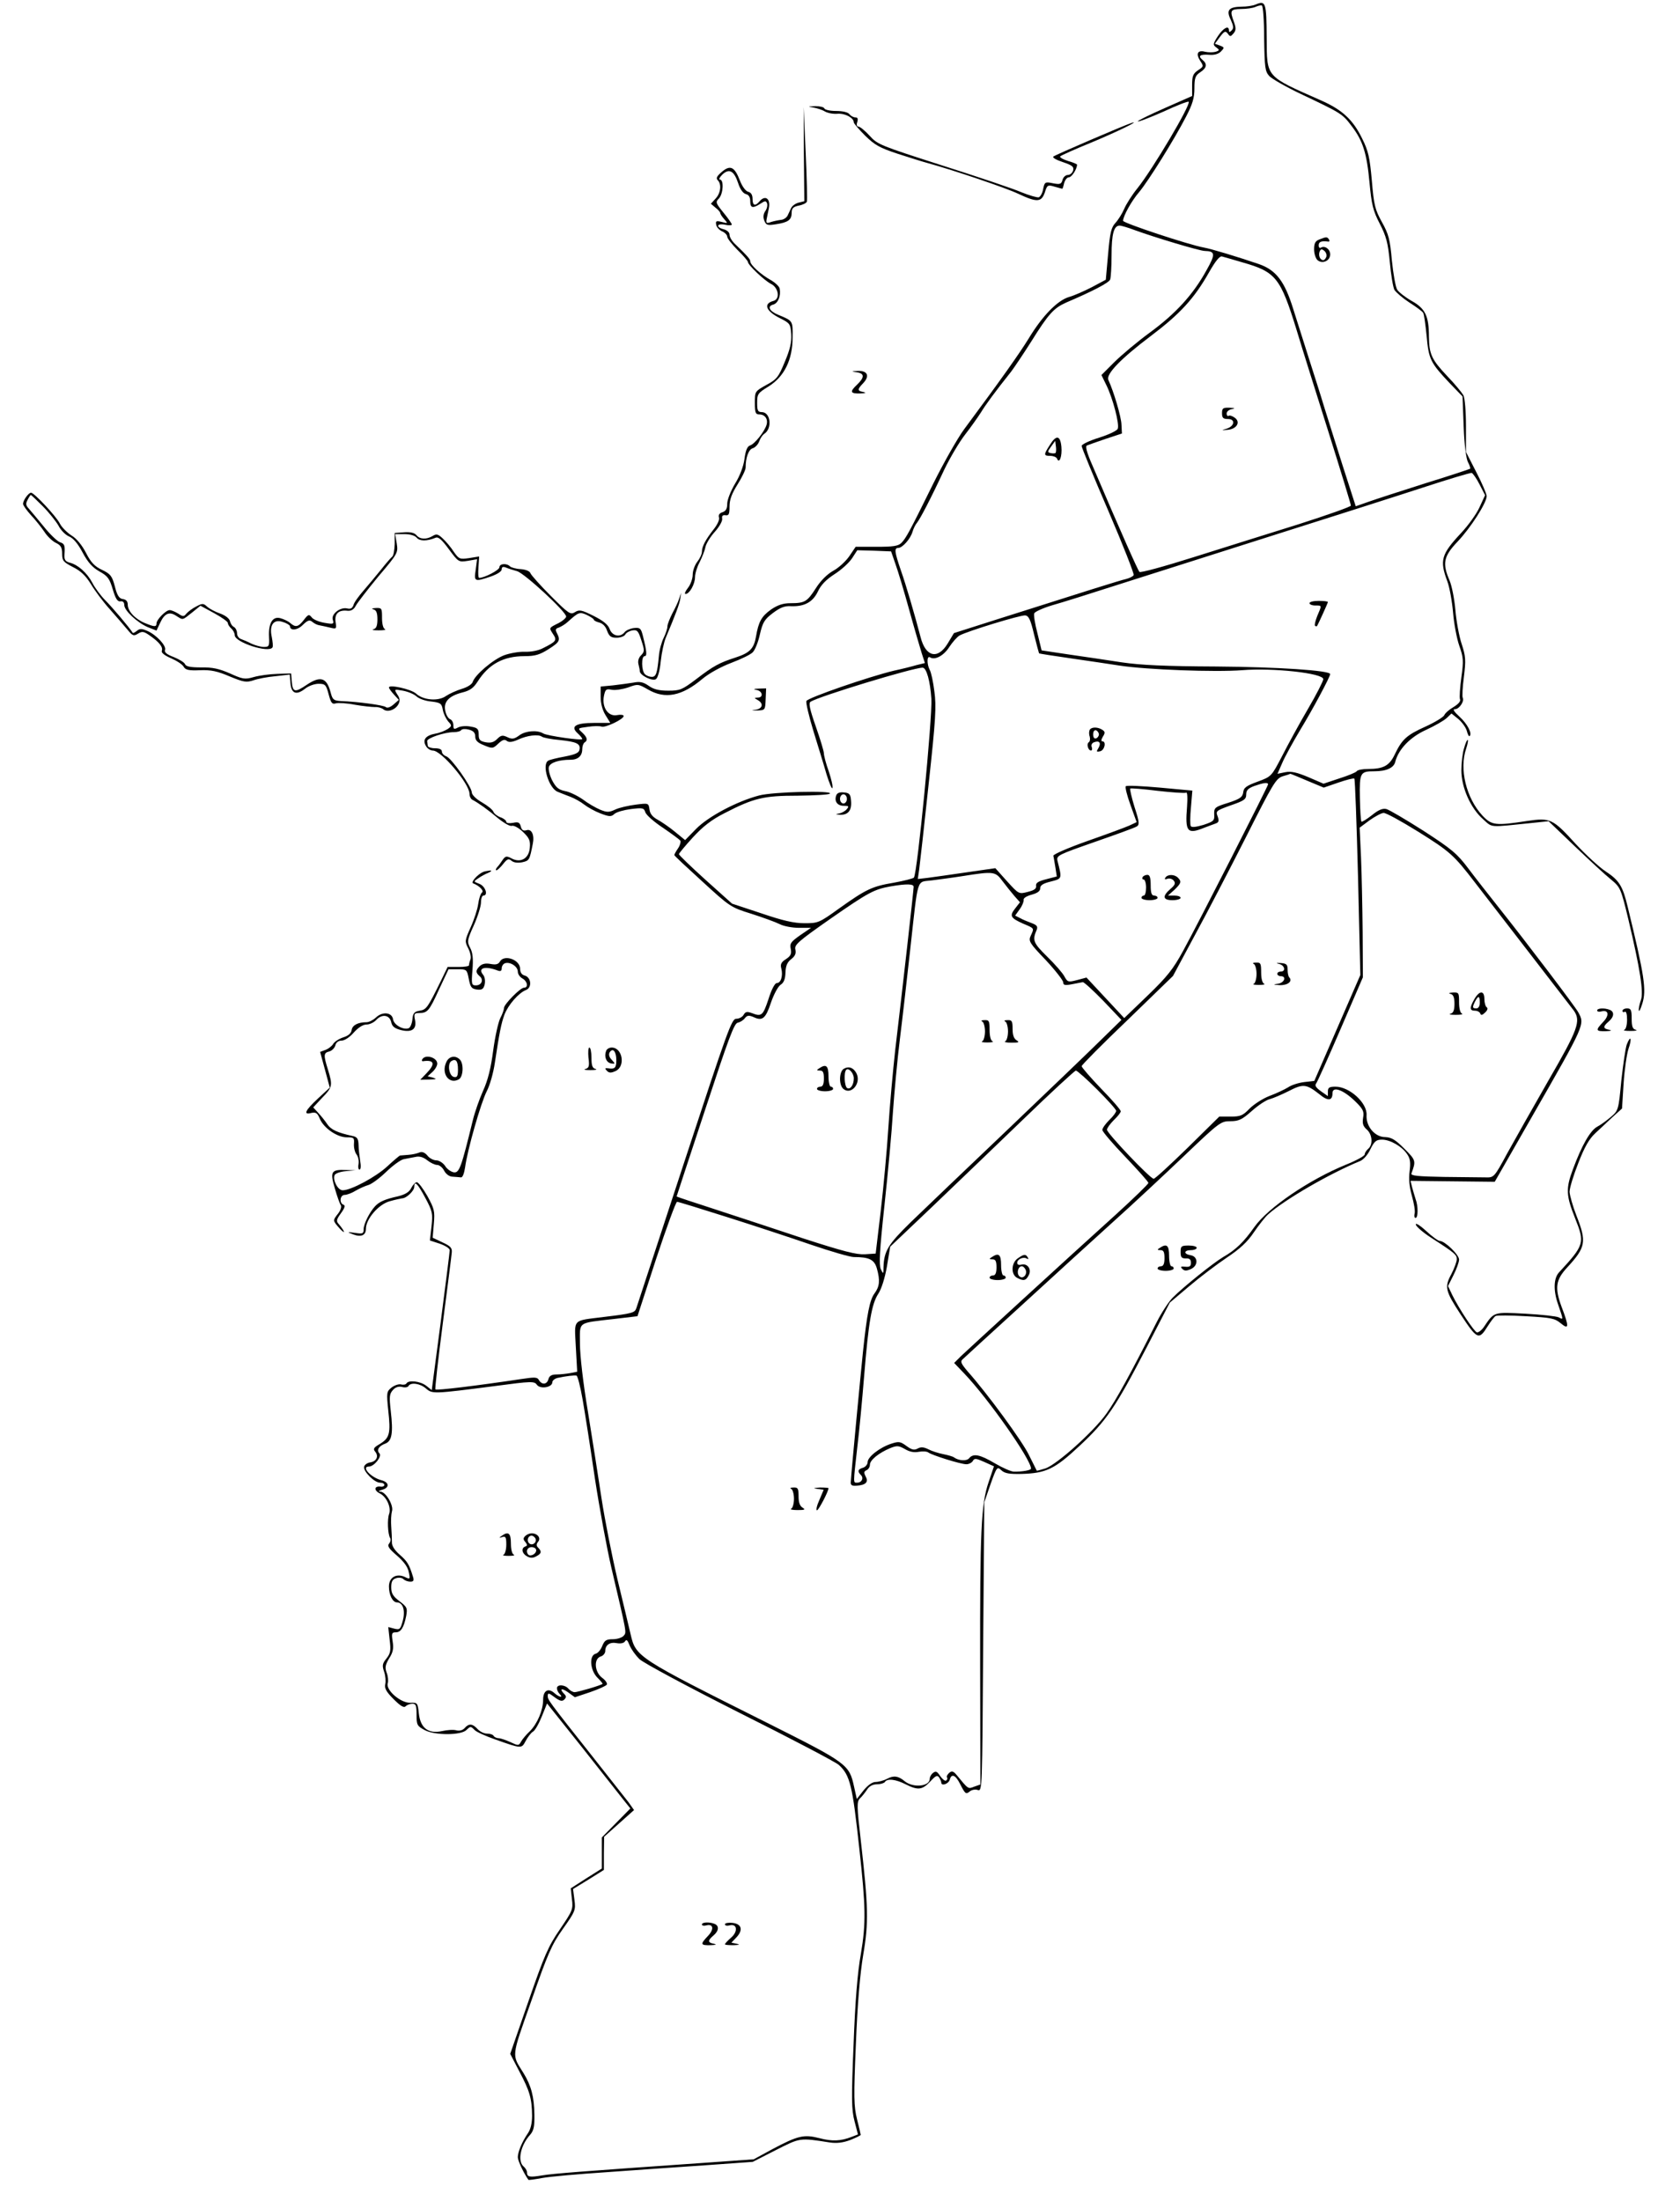 <?xml version="1.0" standalone="no"?>
<!DOCTYPE svg PUBLIC "-//W3C//DTD SVG 20010904//EN"
 "http://www.w3.org/TR/2001/REC-SVG-20010904/DTD/svg10.dtd">
<svg version="1.0" xmlns="http://www.w3.org/2000/svg"
 width="730pt" height="956pt" viewBox="0 0 730 956"
 preserveAspectRatio="xMidYMid meet">

<g transform="translate(0,956) scale(0.1,-0.1)"
fill="#000000" stroke="none">
<path d="M5455 9540 c-11 -5 -38 -9 -60 -9 -56 -1 -68 -15 -47 -57 12 -27 13
-37 4 -46 -9 -9 -12 -9 -12 0 0 24 -25 10 -48 -25 -22 -34 -22 -38 -7 -49 15
-11 15 -13 -3 -19 -11 -3 -31 -3 -45 0 -33 9 -42 -8 -22 -39 16 -24 15 -25 -9
-41 -22 -15 -26 -25 -26 -65 l0 -47 -120 -53 c-66 -29 -118 -55 -116 -57 3 -3
52 16 111 42 58 27 107 46 110 43 11 -11 -155 -291 -222 -375 -23 -28 -49 -69
-58 -90 -9 -21 -26 -48 -38 -61 -18 -19 -24 -42 -32 -135 l-10 -112 -60 -32
c-33 -17 -78 -37 -100 -43 -50 -15 -115 -81 -175 -180 -40 -65 -117 -174 -281
-395 -28 -38 -88 -144 -133 -234 -105 -213 -119 -238 -139 -259 -14 -14 -36
-17 -108 -17 l-91 0 -27 -40 c-15 -22 -46 -51 -70 -64 -27 -15 -55 -43 -76
-76 -38 -59 -48 -65 -111 -65 -31 0 -55 -8 -83 -27 -42 -30 -55 -53 -66 -118
-9 -52 -27 -71 -89 -91 -71 -23 -95 -36 -171 -94 -61 -46 -70 -50 -121 -50
-41 0 -64 6 -85 21 -23 16 -38 20 -67 14 -20 -3 -61 -9 -89 -12 l-53 -5 0 -45
c0 -29 8 -58 21 -79 l21 -34 -70 0 c-81 0 -105 -15 -72 -45 11 -10 20 -21 20
-25 0 -8 -152 14 -169 24 -26 16 -76 12 -103 -7 -23 -17 -32 -19 -53 -9 -21
10 -28 9 -45 -8 -14 -14 -27 -18 -50 -14 -25 5 -30 11 -30 34 0 24 -5 29 -35
34 -19 4 -44 2 -55 -4 -17 -9 -20 -8 -20 10 0 11 -6 23 -14 26 -8 3 -18 19
-21 36 -9 39 15 65 73 80 33 8 49 19 67 47 48 76 112 111 204 111 46 0 66 6
104 30 49 31 53 39 37 70 -8 15 -6 20 8 24 10 4 27 14 38 24 49 44 52 45 84
31 16 -8 30 -17 30 -20 0 -4 11 -10 24 -13 15 -4 28 -17 34 -36 9 -24 17 -30
41 -30 16 0 34 6 38 14 4 8 19 16 32 18 20 3 25 -3 38 -44 14 -43 14 -48 -1
-64 -11 -10 -15 -25 -12 -38 3 -12 6 -26 6 -31 0 -18 54 -45 70 -35 8 5 17 36
21 77 4 38 14 84 22 103 41 98 60 147 63 170 l4 25 -9 -25 c-4 -14 -18 -43
-30 -65 -11 -22 -21 -47 -21 -56 0 -9 -7 -31 -16 -49 -9 -18 -19 -53 -21 -79
-7 -75 -12 -91 -31 -91 -10 0 -23 5 -30 12 -15 15 -16 78 -1 78 11 0 10 19 -8
90 -8 31 -12 35 -39 32 -16 -2 -34 -10 -40 -18 -19 -24 -54 -17 -65 14 -7 19
-28 36 -70 57 -52 26 -62 28 -81 16 -19 -12 -27 -7 -104 70 -46 46 -86 91 -89
99 -3 9 -19 16 -42 18 -21 1 -42 7 -47 12 -15 15 -46 12 -46 -4 0 -12 -65 -46
-88 -46 -4 0 -5 21 -3 46 l3 47 -43 -7 c-42 -6 -45 -4 -67 27 -12 19 -34 45
-48 58 -21 20 -28 21 -44 11 -27 -16 -55 -15 -70 3 -9 11 -27 15 -54 13 l-41
-3 0 -48 c-1 -27 -5 -51 -11 -55 -5 -4 -27 -29 -49 -57 -22 -27 -56 -68 -76
-91 -20 -23 -40 -50 -43 -62 -5 -14 -13 -18 -26 -15 -31 8 -72 -24 -64 -49 6
-19 3 -20 -37 -13 -24 4 -49 15 -55 24 -11 14 -15 13 -34 -12 -24 -31 -36 -33
-59 -13 -9 8 -28 17 -43 21 -34 9 -52 -22 -49 -82 2 -40 0 -43 -23 -43 -13 0
-37 7 -53 14 -15 8 -36 17 -45 20 -10 3 -18 14 -18 25 0 11 -6 24 -14 28 -8 4
-15 16 -17 26 -3 11 -20 24 -42 32 -21 7 -47 21 -57 30 -16 15 -21 15 -47 1
-16 -8 -35 -22 -43 -31 -11 -14 -15 -14 -36 0 -13 8 -29 15 -37 15 -16 0 -57
-41 -57 -58 0 -16 -10 -15 -51 2 -43 18 -74 52 -74 80 0 14 -7 22 -21 24 -16
2 -25 15 -35 55 -12 46 -19 54 -56 72 -32 15 -48 32 -69 73 -17 33 -41 63 -63
76 -20 13 -43 36 -51 52 -16 32 -112 134 -125 134 -11 0 -34 -32 -35 -48 0 -7
16 -29 35 -50 19 -20 45 -53 58 -72 12 -19 35 -41 50 -48 21 -10 27 -20 27
-47 0 -31 5 -36 47 -58 34 -17 55 -37 78 -74 16 -27 53 -77 82 -109 28 -32 63
-72 77 -89 22 -27 27 -29 46 -17 18 11 25 10 53 -10 40 -28 56 -49 50 -65 -3
-8 12 -20 40 -32 25 -11 50 -27 55 -37 8 -14 22 -17 71 -15 47 2 75 -4 129
-27 61 -25 72 -27 103 -17 19 7 62 15 96 18 l62 7 3 -38 c4 -45 26 -53 64 -23
15 12 41 21 58 21 29 0 33 -4 44 -46 10 -37 15 -44 31 -39 11 3 48 1 83 -6 34
-6 74 -10 87 -10 13 1 30 -4 37 -10 17 -14 51 -3 65 22 8 15 7 26 -5 43 -14
23 -14 23 25 16 22 -4 48 -15 59 -25 11 -10 39 -20 64 -22 40 -5 45 -8 50 -36
3 -17 14 -39 23 -50 17 -18 17 -20 -1 -33 -11 -7 -34 -17 -52 -20 -44 -8 -59
-26 -44 -53 6 -12 20 -21 31 -21 37 0 159 -144 159 -188 0 -11 6 -23 13 -26
25 -13 66 -42 111 -80 26 -21 52 -36 60 -33 8 3 29 -8 48 -26 28 -27 33 -38
30 -70 -4 -46 -40 -67 -80 -45 -21 11 -26 10 -38 -7 -7 -11 -18 -26 -24 -32
-6 -7 -7 -13 -3 -13 4 0 17 12 29 27 18 23 24 25 37 14 10 -8 27 -10 47 -6 30
7 31 9 45 80 8 38 -5 66 -27 59 -14 -4 -21 0 -25 16 -5 18 -11 21 -34 16 -17
-3 -29 -1 -29 4 0 6 -11 15 -25 20 -14 5 -28 16 -31 24 -3 9 -26 27 -50 41
-25 14 -44 33 -44 43 0 24 -89 150 -111 157 -11 4 -19 13 -19 21 0 9 -11 14
-30 14 -16 0 -31 5 -31 10 -1 6 -2 15 -3 21 -1 13 75 39 116 39 15 0 29 4 32
9 4 5 18 6 33 2 20 -5 28 -14 28 -30 0 -17 10 -27 38 -38 36 -15 39 -15 62 7
18 17 28 20 37 12 9 -7 23 -6 48 5 40 19 90 25 105 13 6 -4 39 -11 75 -14 76
-8 93 -16 88 -42 -2 -14 -18 -21 -64 -30 -33 -6 -66 -14 -72 -18 -29 -17 3
-120 41 -135 12 -5 37 -15 56 -22 18 -7 45 -22 60 -34 14 -11 46 -29 70 -38
39 -15 47 -15 61 -2 9 8 41 17 72 21 51 6 56 5 62 -14 4 -12 38 -42 76 -67 38
-26 72 -51 76 -56 3 -5 -1 -21 -10 -34 -9 -13 -16 -26 -16 -29 0 -3 55 -54
122 -115 119 -109 123 -112 213 -140 50 -16 105 -36 123 -45 17 -9 55 -16 84
-16 l52 0 -47 -32 c-41 -29 -46 -36 -41 -60 4 -21 0 -30 -21 -44 -21 -13 -25
-23 -20 -41 8 -32 -2 -63 -20 -63 -8 0 -23 -28 -36 -70 -24 -72 -30 -77 -73
-60 -20 7 -27 6 -35 -8 -5 -9 -19 -17 -32 -17 -20 0 -37 -48 -225 -620 -112
-341 -206 -628 -209 -637 -7 -20 -16 -23 -140 -38 -141 -18 -129 -5 -123 -130
l6 -108 -30 -6 c-17 -3 -44 -6 -60 -6 -21 0 -31 -6 -35 -20 -6 -24 -28 -26
-41 -5 -7 14 -18 14 -78 5 -193 -29 -367 -50 -372 -45 -3 2 12 132 32 287 20
156 38 294 39 308 2 20 -6 28 -41 44 l-42 20 5 60 c5 56 2 66 -28 121 -19 33
-39 60 -46 60 -6 0 -17 -11 -24 -25 -9 -18 -26 -28 -57 -36 -59 -13 -82 -24
-100 -43 -25 -27 -50 -78 -50 -100 0 -20 -4 -21 -38 -16 -35 5 -35 4 -9 -6 36
-14 57 -5 57 24 0 42 54 105 102 119 24 7 49 12 55 13 19 0 53 33 53 50 0 29
15 14 48 -48 31 -58 33 -67 27 -123 l-7 -62 43 -14 c25 -9 44 -21 43 -29 0 -8
-18 -148 -39 -311 l-39 -296 -24 19 c-26 20 -77 26 -86 10 -3 -5 -14 -7 -24
-4 -10 2 -28 -4 -41 -14 -21 -17 -22 -22 -14 -99 11 -100 6 -119 -35 -145 -28
-16 -32 -22 -22 -34 17 -20 6 -43 -22 -47 -12 -2 -24 -10 -26 -19 -4 -20 45
-69 69 -69 11 0 19 -4 19 -10 0 -5 -8 -9 -17 -7 -28 3 -29 -17 -2 -30 29 -15
49 -60 40 -88 -9 -23 -6 -89 4 -105 4 -6 2 -17 -4 -24 -9 -11 -2 -22 33 -52
30 -26 48 -50 52 -72 7 -32 6 -33 -18 -21 -37 16 -68 -3 -68 -42 0 -37 16 -69
35 -69 26 0 37 -36 25 -80 -10 -37 -13 -40 -37 -34 l-26 7 6 -55 c6 -47 4 -59
-14 -82 -18 -22 -19 -31 -10 -57 6 -17 8 -42 5 -54 -4 -18 4 -33 36 -65 31
-31 45 -39 53 -31 6 6 19 11 29 11 15 0 18 -8 18 -48 0 -44 2 -49 36 -67 44
-23 158 -23 181 1 18 17 18 17 36 -1 8 -8 48 -26 88 -40 116 -41 115 -41 133
-7 9 17 23 35 31 40 9 4 26 34 39 66 l23 57 154 -193 c84 -106 165 -209 180
-228 l28 -35 -62 -63 -62 -63 0 -67 0 -68 -68 -43 -67 -43 5 -46 c6 -45 3 -51
-52 -132 -51 -74 -68 -114 -137 -313 l-79 -228 40 -77 c45 -85 54 -116 55
-191 0 -33 -6 -60 -19 -78 -25 -37 -43 -80 -43 -103 0 -15 25 -68 46 -98 1 -2
28 2 61 8 32 6 157 17 277 25 120 9 313 22 428 30 l209 15 100 51 c107 54 102
54 236 33 29 -4 56 -1 88 11 25 10 45 20 45 22 0 2 -7 33 -16 68 -14 57 -15
95 -5 327 7 176 18 305 32 388 24 140 22 209 -11 499 -17 146 -17 165 -4 179
9 8 22 25 31 38 10 16 25 24 44 24 15 0 31 5 34 10 10 16 47 12 90 -10 54 -27
72 -25 107 12 24 26 31 29 39 17 5 -8 9 -17 9 -21 0 -18 32 -6 37 12 7 28 25
21 45 -19 22 -43 25 -46 42 -32 8 7 24 10 35 6 19 -6 19 4 23 622 l5 628 27
78 c27 76 29 78 47 61 15 -14 35 -17 87 -16 108 3 145 21 253 122 117 109 156
167 289 423 l103 199 84 71 c47 40 120 95 163 124 57 38 90 68 118 110 22 32
50 68 63 79 72 64 267 177 399 231 15 6 34 28 45 52 17 34 25 41 50 41 36 0
88 -30 110 -64 13 -19 15 -37 10 -74 -4 -34 -1 -67 10 -106 9 -32 15 -66 12
-77 -3 -10 -1 -19 4 -19 11 0 12 51 0 82 -4 13 -11 36 -15 51 l-7 28 183 -2
183 -2 31 54 c17 30 76 133 131 229 231 403 230 400 201 453 -12 23 -218 295
-347 457 -42 53 -101 128 -131 168 -48 64 -72 84 -194 163 -77 49 -150 92
-162 95 -16 4 -35 -4 -63 -27 -23 -18 -43 -30 -45 -28 -3 2 -6 49 -7 103 -2
110 1 116 63 116 53 0 85 15 91 42 14 54 65 107 134 138 37 17 77 40 89 51
l21 20 31 -25 c16 -14 33 -38 36 -52 4 -15 9 -24 12 -21 12 11 -10 53 -44 84
-25 23 -31 33 -19 33 18 0 41 35 33 49 -3 5 -1 46 5 91 9 73 8 89 -10 144 -11
33 -23 99 -27 146 -4 47 -15 104 -25 128 -33 76 -26 106 35 170 56 59 126 168
126 197 0 9 -20 56 -45 104 l-45 88 0 112 c0 64 -5 122 -11 134 -7 12 -38 50
-70 83 -68 72 -79 95 -80 172 0 90 -16 122 -75 155 -28 16 -56 38 -63 49 -7
12 -17 68 -23 127 -8 91 -14 114 -43 166 -30 54 -35 73 -44 180 -9 101 -15
129 -42 183 -40 82 -86 125 -179 166 -242 107 -235 98 -236 271 -1 157 -4 164
-49 145z m38 -147 c2 -126 4 -143 22 -163 11 -12 72 -47 135 -77 177 -84 183
-87 222 -139 50 -65 67 -118 79 -249 9 -94 15 -120 44 -176 29 -56 36 -84 44
-167 5 -55 14 -109 20 -121 7 -11 36 -36 65 -55 30 -19 57 -39 60 -45 4 -5 10
-51 15 -100 9 -102 17 -117 100 -205 l56 -58 5 -132 c3 -80 11 -140 19 -154 7
-13 11 -26 9 -28 -3 -2 -90 -31 -194 -63 -104 -33 -215 -69 -246 -80 l-57 -20
-57 177 c-31 97 -67 213 -81 257 -13 44 -42 134 -63 200 -21 66 -53 167 -71
224 -37 119 -74 168 -149 194 -91 31 -206 66 -240 72 -62 11 -350 106 -350
116 0 20 37 87 70 125 40 48 152 227 204 328 28 54 36 81 36 122 0 46 4 56 25
70 29 19 32 36 10 54 -21 17 -11 25 29 22 21 -2 40 3 51 14 16 17 16 18 -4 26
l-22 8 22 30 c19 25 24 27 34 14 10 -14 12 -14 25 1 11 13 11 23 2 49 -19 51
-16 56 31 57 23 0 51 4 62 9 11 5 24 8 28 6 5 -1 10 -65 10 -143z m-561 -833
c85 -31 281 -90 303 -90 46 -1 47 -14 8 -83 -58 -106 -134 -189 -246 -271 -56
-41 -126 -100 -156 -130 l-55 -55 21 -43 c28 -56 58 -170 50 -190 -3 -9 -40
-26 -81 -39 -42 -13 -76 -29 -76 -36 0 -7 52 -134 116 -282 64 -149 113 -274
110 -279 -3 -6 -18 -13 -33 -17 -27 -6 -169 -51 -563 -176 l-185 -59 -27 -45
c-43 -71 -96 -59 -118 28 -25 96 -63 226 -86 291 -27 79 -29 96 -11 96 18 0
53 39 62 70 4 14 13 32 20 40 14 18 57 99 118 230 25 52 66 121 91 153 25 32
55 75 68 95 20 33 60 88 131 177 13 17 52 75 87 130 76 122 99 147 153 171
115 49 186 86 191 100 3 9 6 56 6 105 0 93 10 129 35 129 8 0 38 -9 67 -20z
m468 -140 c144 -41 164 -67 233 -290 24 -80 88 -283 141 -451 53 -168 96 -310
96 -315 0 -5 -102 -41 -227 -81 -126 -39 -331 -104 -456 -143 -130 -41 -232
-69 -236 -64 -7 8 -76 162 -204 462 -25 57 -32 84 -24 87 7 3 44 16 82 29 l70
23 -2 39 c-1 33 -33 142 -57 194 -11 25 55 93 185 191 127 96 188 162 253 277
28 49 46 71 56 68 8 -2 49 -14 90 -26z m1029 -964 l24 -47 -24 -52 c-13 -29
-49 -79 -80 -112 -87 -93 -94 -119 -60 -210 10 -27 21 -89 25 -137 4 -47 16
-112 27 -143 18 -51 19 -65 9 -137 -6 -44 -9 -87 -6 -95 4 -9 -7 -21 -28 -34
-19 -11 -37 -27 -40 -35 -3 -8 -40 -31 -82 -50 -82 -37 -102 -55 -134 -122
-23 -48 -49 -62 -115 -62 -24 0 -46 -4 -50 -10 -3 -5 -37 -19 -75 -31 l-69
-23 -65 28 c-50 21 -75 27 -101 22 l-34 -7 21 48 c11 26 47 91 78 143 55 90
130 231 130 242 0 16 -229 31 -495 33 -222 1 -328 6 -410 18 -60 9 -164 25
-229 34 l-120 18 -18 74 c-11 41 -17 80 -14 87 3 7 38 23 78 35 40 11 170 52
288 90 118 38 420 133 670 213 250 79 545 173 655 209 110 36 204 64 210 63 5
-2 21 -24 34 -50z m-6243 -95 c27 -27 57 -65 68 -84 10 -20 31 -41 46 -47 19
-8 39 -32 59 -70 23 -43 43 -65 73 -82 36 -20 44 -31 58 -78 12 -41 21 -54 33
-52 11 2 17 -4 17 -16 0 -24 56 -76 102 -96 l38 -15 16 34 c19 41 40 50 70 30
30 -19 25 -20 68 14 l37 30 59 -32 c33 -18 60 -37 60 -43 0 -6 7 -17 15 -24 8
-7 15 -20 15 -29 0 -31 148 -79 164 -53 3 4 1 24 -3 45 -12 52 8 80 49 65 17
-5 30 -14 30 -18 0 -21 33 -18 56 6 21 20 29 23 41 13 8 -7 22 -14 31 -15 10
-2 30 -6 46 -10 28 -7 29 -6 24 25 -5 36 14 53 53 48 15 -1 27 6 35 22 7 13
51 70 98 127 85 100 86 103 80 143 l-7 41 40 0 c25 0 46 -6 54 -16 13 -15 44
-15 81 0 12 6 27 -7 58 -49 42 -57 43 -57 83 -51 l40 7 -6 -46 c-8 -52 -5 -53
66 -29 28 10 47 22 47 31 0 10 5 13 18 8 9 -4 31 -11 49 -16 33 -10 213 -176
213 -197 0 -6 -15 -19 -32 -28 -44 -22 -43 -20 -25 -48 18 -27 15 -32 -43 -61
-20 -11 -53 -17 -79 -16 -25 1 -65 -6 -90 -15 -48 -18 -127 -85 -137 -116 -3
-10 -23 -23 -47 -30 -23 -7 -54 -21 -69 -31 -33 -24 -99 -19 -131 11 -22 19
-117 40 -117 26 0 -4 10 -18 22 -31 l21 -23 -23 -20 c-14 -12 -27 -17 -34 -11
-10 8 -118 23 -196 26 -30 2 -35 6 -43 36 -17 66 -44 75 -105 34 -50 -34 -60
-32 -64 13 l-3 37 -60 -2 c-33 -1 -79 -7 -103 -14 -38 -11 -48 -9 -103 16 -46
20 -75 27 -125 26 -47 0 -66 4 -70 14 -3 8 -25 21 -49 31 -30 11 -42 21 -38
31 7 18 -39 67 -78 83 -23 10 -32 10 -44 0 -9 -7 -17 -11 -18 -9 -16 25 -90
112 -119 141 -20 20 -46 55 -57 77 -23 43 -62 78 -98 87 -19 5 -24 13 -23 33
3 43 1 49 -20 56 -11 4 -43 34 -70 68 -28 34 -57 69 -66 79 -12 13 -13 21 -4
37 6 12 12 21 14 21 2 0 25 -22 52 -49z m3705 -251 c11 -30 38 -120 60 -200
22 -80 47 -164 54 -187 l14 -43 -37 -9 c-20 -6 -64 -17 -97 -24 -109 -26 -376
-118 -381 -132 -3 -7 11 -66 31 -132 20 -65 46 -149 57 -188 12 -38 23 -64 25
-58 3 7 -5 40 -16 73 -12 33 -21 68 -21 78 0 9 -16 62 -35 116 -27 77 -32 102
-23 108 38 24 446 148 487 148 17 0 33 -59 38 -135 5 -80 -61 -761 -76 -777
-4 -4 -43 -14 -87 -22 -95 -16 -120 -28 -238 -112 -86 -62 -91 -64 -150 -64
-46 0 -94 11 -188 43 l-127 42 -116 104 c-63 57 -115 107 -115 111 0 3 27 36
60 72 44 48 81 77 138 106 128 66 170 76 319 76 72 1 135 4 139 9 14 14 -246
8 -307 -8 -96 -25 -221 -91 -274 -145 l-48 -49 -44 36 c-24 20 -58 43 -76 53
-22 12 -33 26 -35 45 -4 27 -4 27 -60 20 -31 -4 -71 -13 -88 -21 -28 -13 -36
-13 -66 -1 -19 8 -54 28 -76 45 -23 16 -58 33 -77 36 -28 6 -39 15 -56 47 -11
22 -17 48 -14 58 6 19 44 31 94 31 33 0 51 17 51 46 0 13 5 26 10 29 15 9 12
22 -10 43 -21 19 -21 19 24 25 25 4 52 4 60 1 16 -6 96 32 96 46 0 5 -13 7
-28 4 -39 -8 -67 33 -58 82 6 30 10 33 34 28 15 -3 47 2 71 10 43 16 45 15 87
-9 74 -43 147 -29 237 47 29 24 80 52 125 69 42 16 84 36 93 46 10 10 24 45
31 78 12 51 19 64 56 92 32 24 51 32 80 30 58 -2 94 18 116 64 13 28 35 51 72
75 30 19 64 50 77 70 l22 34 73 -2 74 -3 19 -55z m602 -305 c11 -44 21 -81 22
-83 1 -1 64 -11 141 -22 76 -11 171 -25 209 -31 117 -18 416 -29 532 -20 135
11 353 -13 353 -39 0 -8 -30 -67 -67 -130 -37 -63 -87 -155 -112 -204 -46 -88
-46 -89 -106 -111 -49 -18 -61 -26 -63 -47 -3 -20 -13 -28 -65 -45 -58 -18
-62 -21 -61 -50 2 -27 -2 -31 -47 -46 -31 -9 -51 -12 -55 -5 -3 5 -3 42 1 82
l6 72 -141 13 c-78 7 -144 10 -148 6 -4 -3 5 -40 20 -81 l27 -75 -32 -15 c-18
-8 -99 -38 -182 -67 -82 -29 -149 -58 -148 -64 2 -7 5 -29 9 -51 l6 -39 -46
-12 c-35 -9 -46 -16 -44 -29 2 -12 -8 -19 -36 -26 -39 -10 -39 -10 -90 46
l-51 57 -125 -18 c-69 -10 -145 -21 -169 -24 l-43 -5 6 41 c3 23 22 190 41
370 31 284 34 339 25 404 -5 41 -14 83 -20 93 -13 25 -13 63 1 55 21 -14 60 7
84 45 14 21 34 44 45 50 35 19 264 89 285 87 15 -2 23 -18 38 -82z m1187 -636
l72 -30 64 22 c35 12 66 20 69 17 3 -3 10 -196 16 -429 l10 -424 -100 -230
-100 -230 -44 -5 c-24 -3 -56 -13 -70 -23 -15 -9 -50 -26 -80 -37 -29 -11 -68
-36 -87 -55 -30 -31 -40 -35 -83 -35 l-49 0 -137 -135 c-76 -74 -142 -135
-148 -135 -15 0 -203 198 -203 213 0 7 14 26 30 42 17 16 30 33 30 38 0 6 -38
50 -85 98 -47 49 -85 93 -85 98 0 5 89 95 199 200 l198 192 95 177 c53 97 153
290 223 428 116 230 129 252 158 262 18 5 33 10 33 11 1 1 34 -13 74 -30z
m-170 -16 c0 -8 -301 -599 -369 -723 -43 -79 -69 -112 -154 -194 l-102 -98
-82 88 -82 88 -41 -11 c-39 -10 -41 -9 -55 16 -7 14 -41 53 -75 86 -61 60 -65
71 -45 117 5 14 0 20 -21 28 -16 6 -39 15 -51 22 l-22 11 20 28 c11 15 18 33
17 40 -2 8 13 17 35 23 25 7 37 15 37 28 0 13 13 21 46 29 50 13 49 11 29 90
-5 23 2 26 162 82 92 32 175 62 182 67 13 7 12 20 -9 84 -13 42 -21 78 -19 81
3 2 56 -2 119 -10 63 -7 118 -11 124 -8 5 4 7 -20 4 -61 -9 -109 1 -121 73
-92 19 7 42 16 51 19 14 5 16 11 9 31 -9 23 -7 25 57 48 58 20 67 26 67 47 0
19 9 27 35 37 40 14 60 17 60 7z m650 -204 c141 -88 157 -102 252 -226 35 -45
142 -184 238 -308 96 -124 181 -235 189 -245 31 -45 18 -81 -110 -302 -67
-117 -148 -260 -180 -318 -56 -104 -58 -105 -93 -104 -20 0 -102 1 -182 2
-112 2 -145 5 -141 15 20 55 20 57 -31 108 -39 39 -56 49 -83 50 -45 0 -84 47
-81 95 4 53 -74 124 -135 124 -27 0 -33 -4 -33 -21 l0 -20 -30 21 c-22 16 -28
25 -21 34 5 6 53 113 106 236 l97 225 -1 195 c-1 107 -4 254 -7 325 l-6 130
43 32 c24 17 52 32 61 32 10 1 77 -36 148 -80z m-1804 -216 c16 -21 39 -50 52
-65 l24 -27 -21 -27 c-25 -32 -21 -41 35 -66 50 -21 48 -19 33 -52 -11 -23 -7
-31 65 -106 42 -45 76 -89 76 -97 0 -12 7 -14 38 -8 20 4 42 8 47 9 6 0 45
-36 89 -81 l79 -83 -84 -82 c-46 -46 -230 -222 -409 -393 -179 -170 -369 -352
-423 -404 -98 -96 -116 -125 -118 -196 0 -30 -1 -30 -12 -7 -8 18 -5 81 16
275 15 139 32 322 37 407 6 85 19 227 30 315 11 88 31 264 45 390 36 324 26
292 94 301 31 4 92 12 136 19 133 21 140 20 171 -22z m-386 -25 c0 -15 -51
-466 -80 -708 -10 -91 -24 -244 -30 -340 -6 -96 -21 -258 -33 -360 l-22 -185
-47 -3 c-37 -2 -95 13 -265 68 -120 40 -293 97 -385 127 -93 30 -168 55 -168
56 0 1 56 171 124 377 101 307 126 376 142 378 10 2 25 11 31 20 10 12 17 13
38 4 38 -18 52 -6 75 63 12 35 30 69 41 77 15 9 21 25 22 53 1 29 7 45 25 59
17 13 22 25 18 42 -5 20 12 35 152 133 167 116 190 128 262 141 70 12 100 11
100 -2z m797 -880 c46 -46 83 -87 83 -93 0 -6 -13 -24 -30 -40 -16 -16 -30
-35 -30 -43 0 -7 45 -60 100 -117 55 -58 100 -108 100 -113 0 -5 -64 -67 -142
-138 -203 -183 -637 -581 -673 -615 l-29 -29 45 -47 c103 -108 289 -372 289
-412 0 -7 -39 -14 -75 -13 -11 0 -48 16 -82 36 -66 39 -94 44 -112 22 -11 -13
-45 -11 -66 4 -5 4 -27 10 -47 14 -20 4 -49 13 -64 21 -20 10 -33 11 -47 3
-15 -8 -26 -5 -49 12 -26 19 -33 20 -66 9 -49 -16 -102 -57 -102 -80 0 -9 -9
-21 -20 -24 -23 -7 -25 -16 -9 -32 13 -13 4 -33 -17 -33 -17 0 -17 -7 1 153 9
73 22 213 30 312 19 234 33 312 61 355 14 21 29 68 38 120 l14 85 179 170 c98
94 277 265 398 382 121 117 224 212 230 213 5 0 47 -37 92 -82z m965 -20 c38
-32 58 -30 58 4 0 31 46 15 97 -34 36 -35 41 -45 36 -73 -4 -26 0 -37 16 -51
24 -21 28 -66 6 -84 -8 -7 -15 -18 -15 -24 0 -7 -37 -27 -82 -45 -159 -65
-337 -186 -397 -270 -46 -65 -80 -99 -136 -131 -45 -27 -172 -129 -219 -176
-17 -17 -48 -64 -69 -105 -115 -227 -178 -342 -220 -400 -55 -77 -213 -219
-264 -237 -20 -6 -37 -11 -38 -10 -1 2 -16 32 -34 68 -28 59 -182 269 -267
364 -27 32 -32 42 -22 51 7 7 123 113 258 236 134 123 313 286 397 362 85 76
224 206 310 288 152 145 158 149 199 149 37 0 51 7 94 45 28 25 63 48 78 51
15 4 52 20 82 35 62 32 76 31 132 -13z m-2574 -534 c114 -36 278 -90 365 -120
88 -30 171 -54 187 -54 67 0 89 -11 100 -49 15 -53 12 -79 -10 -109 -21 -28
-33 -90 -50 -252 -9 -85 -50 -515 -53 -565 -2 -16 4 -20 27 -18 39 3 51 16 37
41 -8 16 -7 21 4 26 8 3 15 14 15 24 0 20 38 51 88 72 30 12 37 11 64 -4 20
-12 40 -16 60 -12 17 3 36 2 42 -3 16 -12 141 -51 165 -51 11 0 24 7 28 14 7
13 14 12 50 -4 l42 -19 -23 -68 c-33 -96 -38 -209 -37 -801 l1 -513 -26 -9
c-28 -11 -25 -13 -77 50 -14 17 -21 19 -32 10 -8 -7 -13 -16 -10 -20 3 -5 1
-11 -4 -14 -5 -3 -16 6 -26 20 -13 20 -19 23 -31 13 -8 -6 -14 -17 -14 -25 0
-34 -73 -41 -110 -10 -26 22 -47 25 -75 10 -15 -8 -38 -14 -50 -14 -15 0 -34
-14 -53 -37 l-29 -37 -12 54 c-21 96 -29 102 -378 277 -566 283 -570 286 -593
385 -7 29 -32 136 -57 238 -24 102 -55 259 -69 350 -14 91 -40 260 -59 376
-21 124 -35 247 -35 297 0 99 -14 89 148 108 l102 12 81 249 c45 136 86 248
91 248 5 0 103 -30 216 -66z m-626 -795 c10 -57 34 -210 53 -341 20 -130 52
-303 71 -385 69 -294 67 -282 54 -298 -7 -8 -28 -15 -47 -15 -29 0 -36 -5 -46
-29 -6 -16 -19 -32 -29 -34 -29 -8 -24 -72 8 -104 14 -14 24 -26 22 -27 -8 -7
-108 -36 -121 -36 -8 0 -20 7 -27 15 -15 18 -50 20 -50 2 0 -7 5 -18 12 -25
18 -18 -3 -14 -23 4 -27 24 -49 11 -49 -29 0 -45 -25 -104 -58 -137 -15 -14
-32 -34 -38 -45 -10 -18 -12 -18 -46 -2 -20 9 -43 17 -51 17 -9 0 -19 5 -22
10 -3 6 -16 10 -29 10 -13 0 -31 9 -41 20 -22 24 -38 25 -56 4 -8 -9 -21 -13
-35 -10 -13 4 -41 2 -63 -3 -60 -13 -94 13 -101 76 -5 47 -6 48 -37 47 -41 -2
-108 55 -98 85 3 10 1 31 -5 46 -8 22 -6 33 11 62 17 26 20 43 15 74 -5 34 -4
39 14 39 22 0 35 21 45 71 6 34 4 39 -29 64 -29 22 -36 34 -36 61 0 24 5 34
21 39 12 4 26 2 32 -4 6 -6 19 -11 30 -11 14 0 17 5 11 23 -16 52 -24 65 -57
94 -22 19 -35 39 -34 54 0 13 -1 44 -3 69 -2 25 0 54 3 65 9 25 -26 85 -50 86
-12 1 -9 3 7 8 34 9 32 33 -4 42 -45 12 -88 59 -53 59 23 0 58 45 46 57 -14
14 -4 32 26 43 28 11 34 46 23 141 -7 62 -6 74 9 91 11 13 25 17 39 14 13 -4
26 -2 29 4 10 17 51 11 76 -11 28 -24 31 -24 302 11 157 21 169 21 180 5 15
-20 67 -11 67 11 0 7 10 16 23 19 37 8 72 12 82 10 5 -1 17 -48 27 -106z m246
-1125 c16 -16 210 -120 436 -234 224 -112 418 -214 431 -226 49 -45 59 -88 89
-364 28 -253 29 -324 7 -455 -15 -82 -25 -207 -32 -395 -10 -239 -9 -283 4
-333 l15 -58 -26 -10 c-48 -19 -86 -21 -142 -6 -67 17 -93 11 -204 -48 l-81
-44 -225 -16 c-519 -36 -648 -46 -695 -54 -54 -9 -65 -7 -65 13 0 8 -7 19 -15
26 -27 23 -14 90 28 137 16 18 20 36 19 88 -1 78 -14 126 -47 180 -52 84 -55
63 34 315 71 204 88 243 137 312 54 76 56 82 50 126 l-6 47 67 41 67 42 0 72
1 72 65 58 65 58 -24 34 c-14 18 -84 107 -156 198 -195 246 -195 247 -195 264
0 14 5 13 30 -6 23 -17 33 -19 42 -10 9 9 9 15 0 24 -23 23 -12 28 17 7 l29
-21 66 22 c37 13 69 27 73 33 3 5 -6 19 -20 29 -34 25 -38 83 -7 93 11 3 20
14 20 24 0 26 20 40 50 34 17 -3 31 0 36 8 6 10 11 5 20 -18 7 -17 26 -43 42
-59z"/>
<path d="M5733 8520 c-18 -7 -23 -17 -23 -43 0 -19 7 -40 15 -47 21 -18 55 -3
55 25 0 23 -24 40 -41 29 -5 -3 -9 2 -9 10 0 16 11 20 39 17 7 -2 10 2 6 8 -7
13 -12 13 -42 1z m30 -76 c-3 -8 -9 -14 -13 -14 -14 0 -22 20 -16 37 5 12 9
13 21 3 7 -6 11 -18 8 -26z"/>
<path d="M4561 7626 c-27 -42 -26 -46 3 -46 13 0 27 -6 29 -12 10 -25 23 10
19 52 -5 50 -23 52 -51 6z m26 -33 c-3 -3 -13 -3 -21 -1 -15 3 -15 6 1 28 l18
25 3 -23 c2 -13 1 -26 -1 -29z"/>
<path d="M5310 7765 c0 -20 5 -25 26 -25 33 0 29 -31 -6 -42 -24 -7 -24 -7 4
-5 39 3 58 33 32 52 -10 8 -23 12 -27 9 -5 -3 -9 2 -9 10 0 8 10 17 23 19 16
3 13 5 -10 6 -29 1 -33 -2 -33 -24z"/>
<path d="M5690 6940 c0 -5 11 -10 25 -10 30 0 29 2 9 -45 -8 -20 -13 -40 -10
-43 3 -3 7 -3 9 -1 6 10 47 100 47 104 0 3 -18 5 -40 5 -22 0 -40 -4 -40 -10z"/>
<path d="M1623 6913 c12 -3 17 -15 17 -43 0 -28 -5 -40 -17 -43 -10 -3 0 -5
22 -5 22 0 34 2 28 5 -8 3 -13 23 -13 49 0 42 -1 44 -27 43 -17 -1 -21 -3 -10
-6z"/>
<path d="M3288 6563 c26 -5 30 -33 5 -33 -17 -1 -17 -1 0 -11 26 -15 21 -37
-10 -42 -21 -4 -19 -4 7 -3 35 1 35 2 37 49 l2 47 -32 -1 c-23 -1 -26 -3 -9
-6z"/>
<path d="M3634 6106 c-10 -26 4 -46 32 -46 22 0 24 -2 14 -14 -6 -8 -21 -17
-33 -19 -19 -4 -18 -4 4 -6 35 -1 51 20 47 61 -2 28 -7 34 -31 36 -18 2 -29
-2 -33 -12z m46 -16 c0 -11 -7 -20 -15 -20 -8 0 -15 9 -15 20 0 11 7 20 15 20
8 0 15 -9 15 -20z"/>
<path d="M4735 6390 c-3 -6 -4 -19 0 -29 3 -11 1 -22 -4 -25 -11 -7 -3 -36 10
-36 4 0 6 7 3 15 -4 9 1 18 10 21 23 9 32 -3 19 -25 -10 -16 -9 -18 8 -14 19
5 27 43 9 43 -6 0 -5 8 2 20 11 17 10 22 -2 30 -20 13 -47 13 -55 0z m40 -20
c0 -7 -6 -15 -12 -17 -8 -3 -13 4 -13 17 0 13 5 20 13 18 6 -3 12 -11 12 -18z"/>
<path d="M5448 5373 c6 -2 12 -22 12 -43 0 -21 -6 -41 -12 -43 -7 -3 3 -5 22
-5 19 0 29 2 23 5 -8 3 -13 23 -13 49 0 39 -2 44 -22 43 -13 0 -17 -3 -10 -6z"/>
<path d="M5558 5373 c24 -5 31 -33 7 -33 -8 0 -15 -4 -15 -10 0 -5 7 -10 15
-10 27 0 16 -29 -12 -33 -23 -3 -22 -4 8 -6 35 -1 57 17 41 34 -4 4 -7 19 -7
33 0 23 -5 27 -30 29 -20 1 -23 0 -7 -4z"/>
<path d="M4965 5750 c-3 -5 -1 -10 4 -10 6 0 11 -16 11 -35 0 -19 -4 -35 -10
-35 -5 0 -10 -4 -10 -10 0 -5 16 -10 35 -10 19 0 35 5 35 10 0 6 -7 10 -15 10
-11 0 -15 12 -15 45 0 33 -4 45 -14 45 -8 0 -18 -4 -21 -10z"/>
<path d="M5064 5748 c-5 -7 -2 -9 9 -5 8 3 21 0 27 -8 9 -11 6 -19 -14 -36
-37 -32 -33 -49 9 -49 19 0 35 5 35 10 0 6 -12 10 -27 10 l-28 0 28 25 c30 29
32 36 15 53 -15 15 -45 15 -54 0z"/>
<path d="M6303 5243 c12 -3 17 -15 17 -43 0 -28 -5 -40 -17 -43 -10 -3 0 -5
22 -5 22 0 34 2 28 5 -8 3 -13 23 -13 49 0 42 -1 44 -27 43 -17 -1 -21 -3 -10
-6z"/>
<path d="M6407 5221 c-22 -38 -22 -51 2 -51 11 0 21 -6 23 -12 3 -9 9 -8 21 4
11 10 13 19 7 23 -5 3 -10 19 -10 36 0 37 -21 38 -43 0z m23 -16 c0 -16 -6
-25 -15 -25 -18 0 -18 5 -5 31 14 26 20 24 20 -6z"/>
<path d="M4268 5123 c6 -2 12 -22 12 -43 0 -21 -6 -41 -12 -43 -7 -3 3 -5 22
-5 19 0 29 2 23 5 -8 3 -13 23 -13 49 0 39 -2 44 -22 43 -13 0 -17 -3 -10 -6z"/>
<path d="M4368 5123 c6 -2 12 -22 12 -43 0 -21 -6 -41 -12 -43 -7 -3 5 -6 27
-6 32 0 36 2 23 10 -12 7 -18 22 -18 49 0 35 -3 40 -22 39 -13 0 -17 -3 -10
-6z"/>
<path d="M3560 4920 c-13 -8 -12 -10 3 -10 13 0 17 -8 17 -35 0 -24 -5 -35
-15 -35 -8 0 -15 -4 -15 -10 0 -5 16 -10 35 -10 19 0 35 5 35 10 0 6 -4 10
-10 10 -5 0 -10 20 -10 45 0 46 -10 55 -40 35z"/>
<path d="M3667 4918 c-21 -11 -23 -71 -2 -88 34 -28 79 26 56 69 -13 24 -33
31 -54 19z m43 -42 c0 -28 -15 -50 -29 -42 -12 8 -15 68 -4 79 10 11 33 -14
33 -37z"/>
<path d="M4310 4100 c-13 -8 -12 -10 3 -10 13 0 17 -8 17 -35 0 -24 -5 -35
-15 -35 -8 0 -15 -4 -15 -10 0 -5 16 -10 35 -10 19 0 35 5 35 10 0 6 -4 10
-10 10 -5 0 -10 20 -10 45 0 46 -10 55 -40 35z"/>
<path d="M4422 4094 c-28 -20 -30 -69 -3 -84 28 -15 39 -13 51 11 14 25 -5 53
-32 46 -11 -3 -18 0 -18 8 0 16 28 28 42 18 7 -3 8 -1 4 5 -9 16 -17 15 -44
-4z m35 -50 c8 -21 -13 -42 -28 -27 -13 13 -5 43 11 43 6 0 13 -7 17 -16z"/>
<path d="M5040 4140 c-13 -8 -12 -10 3 -10 13 0 17 -8 17 -35 0 -24 -5 -35
-15 -35 -8 0 -15 -4 -15 -10 0 -5 16 -10 35 -10 19 0 35 5 35 10 0 6 -4 10
-10 10 -5 0 -10 20 -10 45 0 46 -10 55 -40 35z"/>
<path d="M5130 4122 c0 -23 4 -28 23 -28 16 1 22 -5 22 -19 0 -15 -6 -19 -25
-17 -19 2 -22 0 -13 -9 10 -10 18 -10 38 -1 33 15 31 55 -2 60 -31 5 -29 22 2
22 14 0 25 5 25 10 0 6 -16 10 -35 10 -32 0 -35 -3 -35 -28z"/>
<path d="M3438 3093 c6 -2 12 -22 12 -43 0 -21 -6 -41 -12 -43 -7 -3 5 -6 27
-6 32 0 36 2 23 10 -12 7 -18 22 -18 49 0 35 -3 40 -22 39 -13 0 -17 -3 -10
-6z"/>
<path d="M3552 3093 l27 -4 -19 -45 c-11 -24 -15 -44 -10 -44 7 0 50 82 50 96
0 2 -17 3 -37 3 -30 -2 -32 -3 -11 -6z"/>
<path d="M2180 2889 c-13 -9 -12 -10 3 -5 14 4 17 -1 17 -33 0 -22 -6 -42 -12
-44 -7 -3 3 -5 22 -5 19 0 29 2 23 5 -8 3 -13 23 -13 49 0 45 -11 54 -40 33z"/>
<path d="M2282 2888 c-9 -9 -9 -15 1 -26 9 -12 9 -16 0 -19 -20 -7 -15 -31 7
-43 14 -8 26 -8 40 0 23 12 25 21 8 38 -8 8 -8 15 0 25 14 16 -2 37 -28 37 -9
0 -21 -5 -28 -12z m44 -9 c10 -17 -13 -36 -27 -22 -12 12 -4 33 11 33 5 0 12
-5 16 -11z m4 -53 c0 -15 -24 -28 -34 -19 -13 14 -5 33 14 33 11 0 20 -6 20
-14z"/>
<path d="M3050 1201 c0 -5 8 -7 19 -4 31 8 35 -17 7 -46 -34 -36 -33 -41 12
-40 23 1 28 3 15 6 -28 5 -29 14 -3 36 24 20 26 43 4 51 -23 9 -54 7 -54 -3z"/>
<path d="M3150 1202 c0 -6 9 -8 20 -5 33 9 38 -26 7 -53 -15 -13 -27 -26 -27
-29 0 -3 17 -4 38 -4 25 1 29 3 14 6 l-24 5 22 23 c30 32 23 59 -18 63 -17 2
-32 -1 -32 -6z"/>
<path d="M3534 9093 c16 -3 39 -10 50 -17 12 -7 37 -12 56 -10 33 2 70 -18 70
-38 0 -4 22 -30 49 -57 42 -41 63 -53 142 -79 52 -17 110 -35 129 -40 116 -32
340 -108 393 -133 83 -39 102 -38 117 5 10 33 13 34 43 25 17 -5 33 -9 33 -9
1 0 5 11 8 25 4 14 13 25 21 25 12 0 35 36 35 55 0 2 -18 10 -40 16 -22 7 -37
16 -33 20 4 4 64 31 133 59 115 48 220 99 177 86 -32 -10 -332 -139 -340 -146
-5 -5 14 -15 41 -24 41 -14 49 -20 45 -36 -3 -11 -13 -20 -23 -20 -10 0 -20
-10 -23 -21 -5 -19 -11 -21 -42 -15 -34 7 -36 5 -42 -24 -3 -18 -12 -34 -19
-37 -7 -2 -41 8 -76 22 -34 15 -189 67 -343 116 -268 86 -282 91 -316 129 -20
22 -42 40 -49 40 -7 0 -9 8 -5 20 4 14 2 20 -8 20 -8 0 -20 6 -26 14 -7 9 -31
14 -59 14 -25 0 -48 5 -50 11 -2 6 -20 10 -40 10 -33 -2 -34 -2 -8 -6z"/>
<path d="M3493 8891 l2 -205 -24 -6 c-13 -3 -28 -13 -33 -23 -4 -9 -12 -25
-16 -34 -5 -9 -17 -17 -28 -18 -10 -1 -30 -5 -43 -9 -22 -8 -24 -6 -18 21 3
16 7 33 8 39 8 41 -16 59 -41 29 -19 -22 -30 -18 -30 11 0 17 -6 28 -19 31
-11 3 -26 23 -36 49 -23 60 -42 69 -79 37 -21 -18 -26 -27 -17 -36 17 -17 13
-56 -10 -80 l-20 -22 20 -17 c12 -9 21 -20 21 -24 0 -4 8 -16 17 -26 17 -19
16 -19 -11 -12 -24 6 -27 4 -24 -12 2 -11 13 -23 26 -29 12 -5 22 -16 22 -23
0 -7 20 -33 45 -58 25 -24 45 -48 45 -52 0 -13 72 -81 100 -95 33 -16 41 -66
11 -74 -46 -12 -33 -45 30 -76 42 -21 44 -25 47 -69 2 -35 -5 -66 -28 -120
-27 -66 -35 -76 -80 -100 -50 -28 -50 -28 -50 -78 0 -42 3 -50 19 -50 25 0 39
-20 32 -45 -9 -30 -52 -84 -72 -90 -12 -4 -19 -21 -24 -58 -4 -32 -20 -74 -41
-108 -19 -32 -34 -70 -34 -87 0 -22 -6 -32 -21 -37 -13 -4 -18 -12 -15 -22 4
-8 -6 -31 -22 -51 -37 -47 -52 -76 -52 -99 0 -10 -9 -29 -20 -43 -11 -14 -20
-39 -20 -56 0 -17 -9 -43 -21 -58 -11 -14 -16 -26 -10 -26 17 0 41 43 41 73 0
15 9 45 20 65 10 20 22 49 25 65 3 15 21 45 41 67 19 21 34 47 32 57 -2 12 2
17 15 15 14 -2 17 5 17 38 0 30 10 56 35 96 19 30 35 63 35 73 0 44 13 79 31
84 10 3 23 16 28 30 5 14 15 28 21 32 37 23 29 95 -10 95 -17 0 -20 7 -20 40
0 38 3 43 49 71 69 43 105 116 105 213 1 73 2 72 -61 98 -40 16 -51 38 -23 45
21 6 34 38 28 69 -1 9 -19 26 -38 37 -42 23 -90 66 -90 82 0 9 -10 21 -70 79
-11 11 -20 27 -20 37 0 10 -11 19 -25 23 -36 9 -31 27 5 20 17 -4 30 -3 30 1
0 3 -16 27 -36 51 -34 42 -36 46 -20 62 19 21 22 82 4 82 -6 0 -1 10 11 22 30
28 51 16 69 -39 8 -25 21 -43 33 -46 13 -3 19 -14 19 -31 0 -30 11 -32 44 -11
20 13 24 14 29 2 3 -8 0 -23 -7 -33 -9 -13 -11 -27 -5 -42 8 -20 13 -22 51
-16 53 8 68 19 68 50 0 19 7 26 31 31 17 3 33 11 35 17 2 6 0 101 -5 211 l-9
200 1 -204z"/>
<path d="M3723 7943 c34 -5 34 -22 2 -53 -34 -32 -31 -40 13 -39 23 1 28 3 15
6 -28 5 -29 11 -2 39 29 31 19 54 -23 53 -30 -2 -31 -2 -5 -6z"/>
<path d="M6362 6311 c-7 -21 -12 -65 -12 -97 0 -74 40 -165 95 -213 42 -37 21
-35 217 -15 l67 7 114 -109 c63 -60 133 -125 157 -144 41 -34 43 -38 76 -175
50 -211 67 -316 54 -349 -5 -15 -10 -35 -9 -44 1 -9 7 3 15 28 19 60 10 120
-63 420 -22 92 -37 116 -96 155 -29 19 -87 73 -130 119 -100 110 -110 115
-212 100 -137 -21 -153 -19 -193 23 -71 76 -102 203 -71 292 6 18 9 34 7 37
-3 2 -10 -13 -16 -35z"/>
<path d="M2100 5773 c-24 -10 -56 -45 -44 -50 27 -10 49 -33 38 -40 -6 -5 -13
-27 -16 -49 -3 -23 -18 -69 -33 -102 -26 -58 -26 -61 -10 -92 9 -18 13 -39 9
-48 -4 -10 -6 -20 -6 -24 1 -5 -19 -8 -45 -8 l-48 0 -28 -58 c-59 -120 -64
-127 -93 -132 -24 -4 -30 -11 -32 -38 -2 -18 -9 -35 -16 -38 -23 -9 -64 14
-68 38 -4 31 -46 36 -75 8 -12 -11 -30 -20 -40 -20 -38 0 -62 -13 -65 -34 -2
-14 -14 -25 -37 -32 -18 -6 -38 -19 -43 -28 -5 -9 -20 -21 -33 -26 l-24 -9 21
-77 21 -78 -51 -47 c-56 -52 -66 -73 -29 -63 20 4 26 0 37 -26 17 -40 75 -80
117 -80 31 0 33 -2 31 -29 -1 -16 4 -36 11 -45 7 -9 11 -27 9 -41 -3 -14 -1
-25 4 -25 6 0 7 15 3 38 -3 20 -7 52 -7 70 -1 26 -6 34 -27 38 -64 14 -93 27
-109 51 -9 14 -27 36 -39 49 l-22 24 39 42 c45 46 46 53 25 122 -20 64 -19 73
6 79 11 3 23 15 26 26 3 13 13 21 27 21 13 0 36 15 53 35 20 22 40 35 56 35
13 0 32 9 42 20 25 27 58 22 65 -10 4 -19 15 -27 42 -34 48 -12 70 4 61 45 -5
25 -3 29 18 29 37 0 44 9 87 103 l41 87 40 0 c39 0 40 -1 48 -42 7 -37 13 -43
35 -46 22 -3 29 2 34 22 3 15 1 32 -6 41 -26 31 7 41 64 19 11 -4 16 -1 16 10
0 9 6 19 14 22 22 8 56 -14 56 -36 0 -11 9 -24 20 -30 22 -12 27 -40 7 -40
-16 0 -87 -72 -87 -88 0 -7 -7 -27 -16 -44 -9 -18 -23 -81 -31 -141 -10 -77
-23 -129 -44 -175 -16 -36 -36 -93 -44 -126 -51 -208 -59 -231 -83 -228 -12 2
-30 14 -38 28 -9 13 -26 24 -38 24 -12 0 -30 9 -39 21 -12 14 -24 18 -35 13
-9 -4 -30 -9 -47 -10 -16 -1 -33 -3 -37 -3 -3 -1 -28 -22 -55 -47 -48 -45
-157 -104 -194 -104 -21 0 -44 44 -35 66 3 7 24 15 48 17 l43 4 -40 1 c-66 3
-72 -6 -50 -80 10 -35 22 -68 26 -73 4 -6 -1 -22 -11 -35 -25 -32 -25 -31 6
-66 27 -29 23 -13 -3 18 -13 14 -12 20 9 49 16 22 19 33 11 36 -20 7 -16 43 5
43 9 0 31 8 47 18 17 10 42 21 56 25 14 4 48 29 76 56 29 28 63 53 77 56 14 3
37 7 52 10 16 4 34 -1 51 -15 14 -11 33 -20 43 -20 9 0 23 -11 30 -25 8 -15
23 -26 37 -26 13 -1 29 -2 36 -3 7 -1 14 17 18 44 10 75 68 279 94 330 14 27
29 81 35 122 20 133 28 173 42 211 16 42 62 95 94 107 27 11 22 56 -7 63 -12
3 -19 14 -19 29 0 40 -70 64 -88 31 -7 -12 -18 -14 -40 -10 -21 4 -36 1 -47
-9 -19 -19 -19 -28 -1 -44 19 -15 9 -40 -16 -40 -19 0 -20 5 -15 67 4 49 1 76
-10 96 -14 27 -13 34 16 98 17 38 31 83 31 99 0 17 5 30 10 30 23 0 9 41 -17
51 -26 10 -26 10 -5 24 11 8 31 19 44 24 13 6 16 10 8 10 -8 -1 -22 -3 -30 -6z"/>
<path d="M6940 5171 c0 -5 8 -7 19 -4 31 8 35 -17 7 -46 -34 -36 -33 -41 12
-40 23 1 28 3 15 6 -28 5 -29 14 -3 36 24 20 26 43 4 51 -23 9 -54 7 -54 -3z"/>
<path d="M7050 5169 c0 -5 5 -7 10 -4 6 4 10 -10 10 -34 0 -22 -5 -42 -12 -44
-7 -3 5 -5 27 -5 22 0 32 2 23 5 -14 3 -18 15 -18 49 0 37 -3 44 -20 44 -11 0
-20 -5 -20 -11z"/>
<path d="M7069 5024 c-6 -16 -16 -87 -24 -158 -12 -128 -13 -130 -46 -158 -19
-16 -45 -35 -59 -42 -30 -17 -66 -79 -105 -184 -32 -85 -30 -115 9 -213 43
-108 41 -116 -70 -236 -23 -25 -25 -78 -4 -138 24 -70 24 -68 3 -57 -10 5 -75
12 -145 16 -140 7 -135 9 -181 -59 -10 -14 -24 -24 -30 -22 -12 4 -77 102
-106 161 l-19 40 24 48 c13 26 24 56 24 67 0 21 -62 81 -84 81 -7 0 -34 20
-60 44 -26 24 -46 36 -44 27 2 -9 32 -35 68 -58 104 -67 110 -73 110 -93 0
-10 -11 -40 -24 -65 -30 -55 -26 -72 40 -173 73 -111 80 -114 118 -53 14 22
29 42 35 45 5 3 64 3 131 -1 110 -6 125 -9 151 -30 37 -31 38 -17 4 72 -30 82
-25 116 25 170 81 88 85 111 40 225 -16 41 -29 88 -30 103 0 16 17 72 38 125
27 70 47 105 74 130 20 19 54 50 76 71 l40 36 7 110 c4 61 14 128 21 149 16
45 10 63 -7 20z"/>
<path d="M2557 4966 c5 -37 2 -45 -13 -49 -11 -3 -1 -5 21 -5 22 0 32 2 23 5
-14 3 -18 15 -18 49 0 24 -4 44 -9 44 -5 0 -6 -20 -4 -44z"/>
<path d="M2634 4996 c-10 -25 0 -51 21 -55 19 -3 19 -2 3 16 -11 11 -14 23 -9
32 14 22 29 4 29 -34 0 -34 -6 -40 -38 -35 -12 1 -12 -1 -3 -11 10 -10 18 -10
38 -1 44 20 30 102 -17 102 -10 0 -21 -6 -24 -14z"/>
<path d="M1835 4959 c-4 -6 -1 -10 6 -8 47 6 51 -13 12 -53 l-27 -28 40 1 c30
1 34 2 16 8 l-24 6 21 19 c12 11 21 27 21 36 0 27 -52 42 -65 19z"/>
<path d="M1939 4946 c-23 -50 13 -98 55 -74 19 11 22 68 4 86 -20 20 -48 14
-59 -12z m51 -32 c0 -28 -4 -35 -17 -32 -22 4 -30 57 -12 69 20 12 29 1 29
-37z"/>
</g>
</svg>
